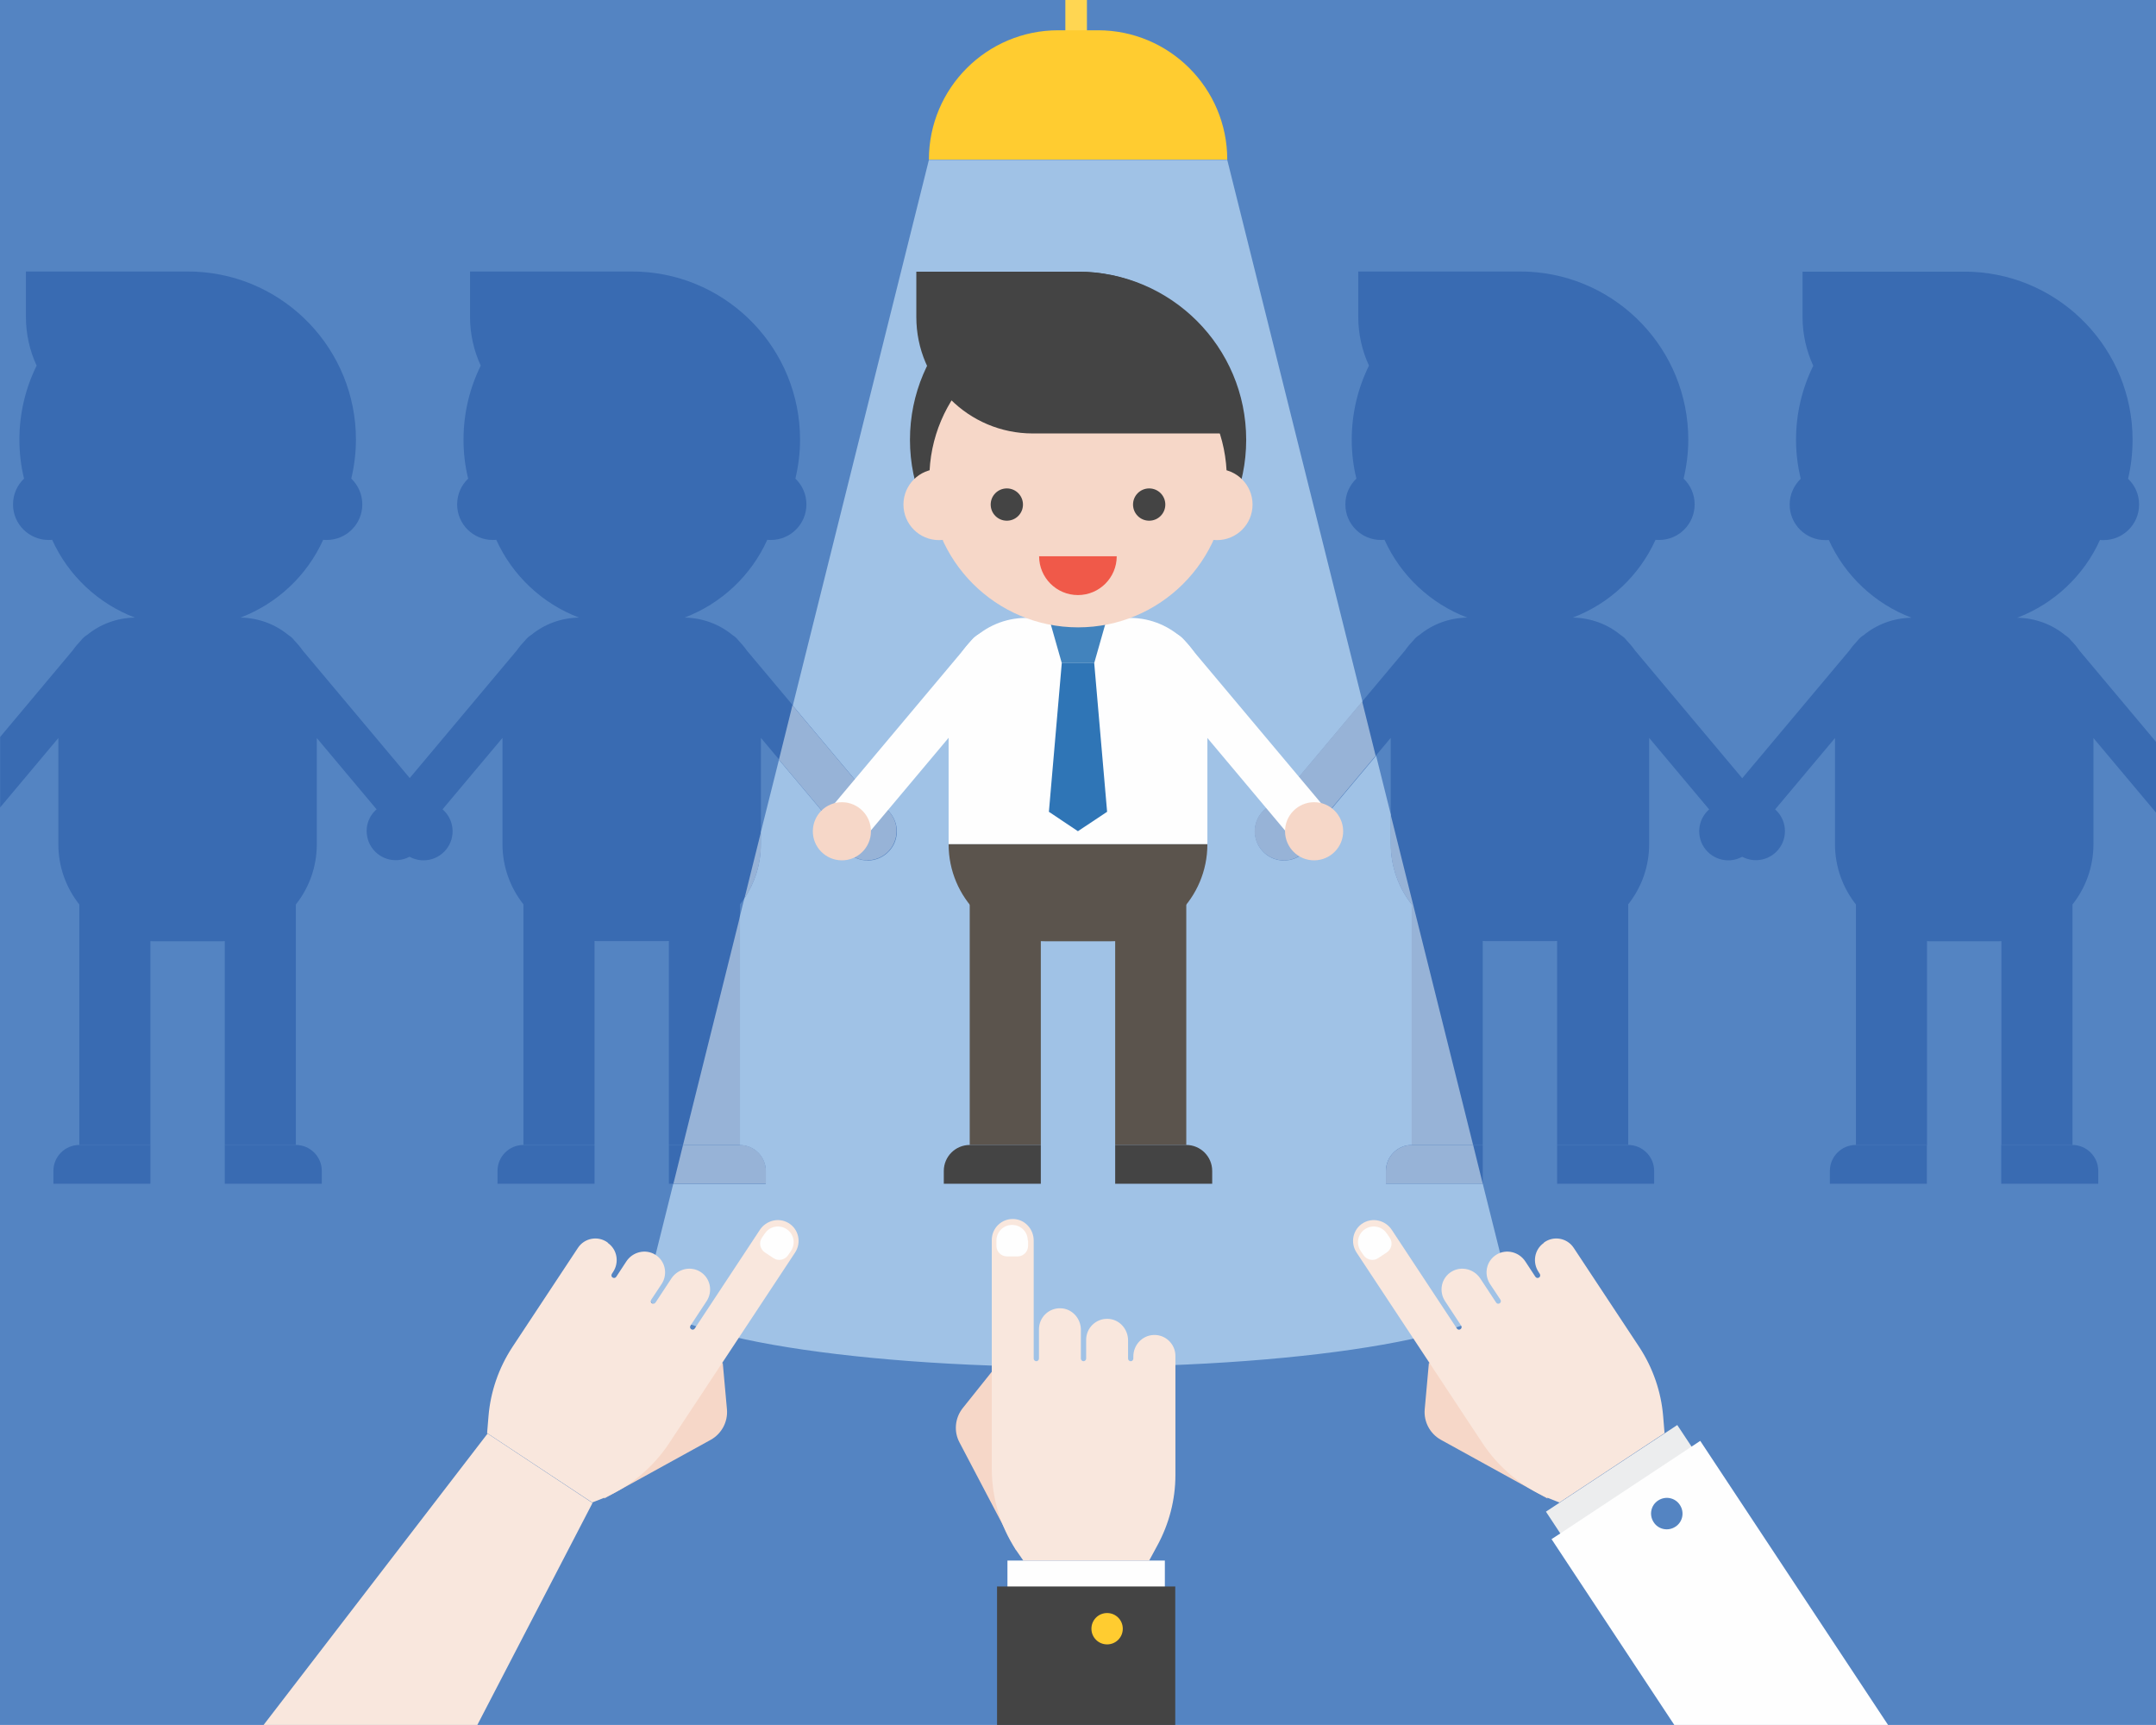 <?xml version="1.0" encoding="UTF-8"?>
<!DOCTYPE svg PUBLIC "-//W3C//DTD SVG 1.1//EN" "http://www.w3.org/Graphics/SVG/1.1/DTD/svg11.dtd">
<!-- Creator: CorelDRAW X6 -->
<svg xmlns="http://www.w3.org/2000/svg" xml:space="preserve" width="13.889in" height="11.111in" version="1.1" style="shape-rendering:geometricPrecision; text-rendering:geometricPrecision; image-rendering:optimizeQuality; fill-rule:evenodd; clip-rule:evenodd"
viewBox="0 0 13889 11111"
 xmlns:xlink="http://www.w3.org/1999/xlink">
 <defs>
  <style type="text/css">
   <![CDATA[
    .fil11 {fill:#2F75B6;fill-rule:nonzero}
    .fil1 {fill:#396BB2;fill-rule:nonzero}
    .fil10 {fill:#4283BD;fill-rule:nonzero}
    .fil9 {fill:#444444;fill-rule:nonzero}
    .fil0 {fill:#5484C2;fill-rule:nonzero}
    .fil8 {fill:#5B544D;fill-rule:nonzero}
    .fil3 {fill:#97B3D7;fill-rule:nonzero}
    .fil2 {fill:#A0C2E6;fill-rule:nonzero}
    .fil4 {fill:#ECEDEE;fill-rule:nonzero}
    .fil12 {fill:#F05949;fill-rule:nonzero}
    .fil6 {fill:#F6D7C8;fill-rule:nonzero}
    .fil7 {fill:#F9E7DD;fill-rule:nonzero}
    .fil5 {fill:#FEFEFE;fill-rule:nonzero}
    .fil14 {fill:#FFCC30;fill-rule:nonzero}
    .fil13 {fill:#FFD652;fill-rule:nonzero}
   ]]>
  </style>
 </defs>
 <g id="Layer_x0020_1">
  <polygon class="fil0" points="0,11111 13889,11111 13889,0 0,0 "/>
  <path class="fil1" d="M4934 7542l0 83 -625 0 0 -250 458 0c92,0 167,75 167,167z"/>
  <path class="fil1" d="M3205 7625l0 -83c0,-92 75,-167 167,-167l458 0 0 250 -625 0z"/>
  <path class="fil1" d="M5635 5172l-824 -982c-16,-23 -34,-44 -53,-64l-5 -6c-10,-12 -22,-22 -35,-30 -84,-69 -191,-110 -308,-112 237,-90 429,-271 533,-501 7,1 15,1 23,1 127,0 229,-103 229,-229 0,-65 -27,-124 -71,-166 19,-81 30,-165 30,-251 0,-580 -456,-1054 -1030,-1082 -18,-1 -36,-1 -54,-1l-1042 0 0 292c0,112 25,219 69,314 -71,144 -111,306 -111,477 0,86 10,170 30,251 -44,42 -71,100 -71,166 0,127 103,229 229,229 8,0 15,0 23,-1 104,230 296,411 533,501 -117,2 -224,43 -308,112 -13,8 -25,18 -35,30l-5 6c-19,20 -37,41 -53,64l-824 982c-89,22 -151,105 -142,198 9,103 100,179 203,170 99,-9 173,-93 171,-191l500 -596 0 684c0,147 51,282 135,388l0 1549 458 0 0 -1313c10,1 21,1 31,1l417 0c10,0 21,0 31,-1l0 1313 458 0 0 -1549c85,-107 135,-242 135,-388l0 -684 500 596c-2,98 72,182 171,191 103,9 194,-67 203,-170 8,-94 -54,-177 -142,-198z"/>
  <path class="fil1" d="M2073 7542l0 83 -625 0 0 -250 458 0c92,0 167,75 167,167z"/>
  <path class="fil1" d="M344 7625l0 -83c0,-92 75,-167 167,-167l458 0 0 250 -625 0z"/>
  <path class="fil1" d="M2774 5172l-824 -982c-16,-23 -34,-44 -53,-64l-5 -6c-10,-12 -22,-22 -35,-30 -84,-69 -191,-110 -308,-112 237,-90 429,-271 533,-501 7,1 15,1 23,1 127,0 229,-103 229,-229 0,-65 -27,-124 -71,-166 19,-81 30,-165 30,-251 0,-580 -456,-1054 -1030,-1082 -18,-1 -36,-1 -54,-1l-1042 0 0 292c0,112 25,219 69,314 -71,144 -111,306 -111,477 0,86 10,170 30,251 -44,42 -71,100 -71,166 0,127 103,229 229,229 8,0 15,0 23,-1 104,230 296,411 533,501 -117,2 -224,43 -308,112 -13,8 -25,18 -35,30l-5 6c-19,20 -37,41 -53,64l-467 557 0 454 375 -447 0 684c0,147 51,282 135,388l0 1549 458 0 0 -1313c10,1 21,1 31,1l417 0c10,0 21,0 31,-1l0 1313 458 0 0 -1549c85,-107 135,-242 135,-388l0 -684 500 596c-2,98 72,182 171,191 103,9 194,-67 203,-170 8,-94 -54,-177 -142,-198z"/>
  <path class="fil1" d="M8927 7542l0 83 625 0 0 -250 -458 0c-92,0 -167,75 -167,167z"/>
  <path class="fil1" d="M10656 7625l0 -83c0,-92 -75,-167 -167,-167l-458 0 0 250 625 0z"/>
  <path class="fil1" d="M11357 5172l-824 -982c-16,-23 -34,-44 -53,-64l-5 -6c-10,-12 -22,-22 -35,-30 -84,-69 -191,-110 -308,-112 237,-90 429,-271 533,-501 7,1 15,1 23,1 127,0 229,-103 229,-229 0,-65 -27,-124 -71,-166 19,-81 30,-165 30,-251 0,-580 -456,-1054 -1030,-1082 -18,-1 -36,-1 -54,-1l-1042 0 0 292c0,112 25,219 69,314 -71,144 -111,306 -111,477 0,86 10,170 30,251 -44,42 -71,100 -71,166 0,127 103,229 229,229 8,0 15,0 23,-1 104,230 296,411 533,501 -117,2 -224,43 -308,112 -13,8 -25,18 -35,30l-5 6c-19,20 -37,41 -53,64l-824 982c-89,22 -151,105 -142,198 9,103 100,179 203,170 99,-9 173,-93 171,-191l500 -596 0 684c0,147 51,282 135,388l0 1549 458 0 0 -1313c10,1 21,1 31,1l417 0c10,0 21,0 31,-1l0 1313 458 0 0 -1549c85,-107 135,-242 135,-388l0 -684 500 596c-2,98 72,182 171,191 103,9 194,-67 203,-170 8,-94 -54,-177 -142,-198z"/>
  <path class="fil1" d="M11788 7542l0 83 625 0 0 -250 -458 0c-92,0 -167,75 -167,167z"/>
  <path class="fil1" d="M13517 7625l0 -83c0,-92 -75,-167 -167,-167l-458 0 0 250 625 0z"/>
  <path class="fil1" d="M13889 4780l0 454 -403 -480 0 684c0,147 -51,282 -135,388l0 1549 -458 0 0 -1313c-10,1 -21,1 -31,1l-417 0c-10,0 -21,0 -31,-1l0 1313 -458 0 0 -1549c-42,-53 -76,-114 -99,-179 -23,-65 -36,-136 -36,-209l0 -684 -500 596c2,98 -72,182 -171,191 -103,9 -194,-67 -203,-170 -8,-94 54,-177 142,-198l824 -982c16,-23 34,-44 53,-64l5 -6c10,-12 22,-22 35,-30 84,-69 191,-110 308,-112 -237,-90 -429,-271 -533,-501 -8,1 -15,1 -23,1 -127,0 -229,-103 -229,-229 0,-65 28,-124 71,-166 -19,-81 -30,-165 -30,-251 0,-171 40,-333 111,-477 -44,-96 -69,-202 -69,-314l0 -292 1042 0c18,0 36,0 54,1 573,28 1030,502 1030,1082 0,86 -10,170 -29,251 44,42 71,100 71,166 0,127 -103,229 -229,229 -8,0 -15,0 -23,-1 -104,230 -296,411 -533,501 117,2 224,43 308,112 13,8 25,18 35,30l5 6c20,20 37,41 53,64l495 590z"/>
  <path class="fil2" d="M6944 8806c-1534,0 -2778,-220 -2778,-491 0,-13 3,-27 9,-40l162 -649 596 0 0 -83c0,-92 -75,-167 -167,-167l0 -1472 29 -117c67,-100 106,-219 106,-348l0 -78 117 -467 384 457c-2,98 72,182 171,191 6,0 11,1 17,1 96,0 178,-74 187,-171 8,-94 -54,-177 -142,-198l-528 -629 877 -3515 1922 0 871 3489 -550 655c-89,22 -151,105 -142,198 9,98 90,171 187,171 5,0 11,0 17,-1 99,-9 173,-93 171,-191l405 -483 95 380 0 190c0,147 51,282 135,388l0 1549c-92,0 -167,75 -167,167l0 83 624 0 163 651c5,13 8,25 8,38 0,271 -1244,491 -2778,491z"/>
  <path class="fil3" d="M4934 7625l-596 0 62 -250 367 0c92,0 167,75 167,167l0 83z"/>
  <path class="fil3" d="M4767 7375l-367 0 367 -1472 0 1472zm29 -1589l106 -426 0 78c0,129 -39,249 -106,348zm794 -244c-5,0 -11,0 -17,-1 -99,-9 -173,-93 -171,-191l-384 -457 87 -350 528 629c89,22 151,105 142,198 -9,98 -90,171 -187,171z"/>
  <path class="fil3" d="M9552 7625l-624 0 0 -83c0,-92 75,-167 167,-167l395 0 62 250z"/>
  <path class="fil3" d="M9489 7375l-395 0 0 -1549c-85,-107 -135,-242 -135,-388l0 -190 531 2128zm-1219 -1833c-96,0 -178,-74 -187,-171 -8,-94 54,-177 142,-198l550 -655 87 350 -405 483c2,98 -72,182 -171,191 -6,0 -11,1 -17,1z"/>
  <polygon class="fil4" points="9959,9737 10108,9963 10954,9404 10805,9179 "/>
  <polygon class="fil5" points="12163,11111 10786,11111 9995,9914 10052,9877 10897,9318 10953,9281 "/>
  <path class="fil0" d="M10793 9834c-47,31 -110,18 -140,-29 -31,-47 -18,-110 29,-140 47,-31 110,-18 140,29 31,47 18,110 -29,140z"/>
  <path class="fil6" d="M9392 8817l-187 -38 -27 299c-7,80 34,157 104,196l686 378 57 -245 -632 -590z"/>
  <path class="fil7" d="M9944 8007c-60,43 -73,126 -32,187l7 11c5,7 4,18 -3,23 -8,6 -19,5 -25,-4l-65 -99c-40,-61 -122,-82 -185,-44 -66,40 -84,126 -42,190l67 101c5,8 3,18 -5,23l0 0c-8,5 -18,3 -23,-5l-102 -155c-40,-61 -122,-82 -185,-44 -66,40 -84,126 -42,190l104 158c5,8 3,18 -5,23l0 0c-8,5 -18,3 -23,-5l-419 -635c-40,-61 -122,-82 -185,-44 -66,40 -84,126 -42,190l812 1229c102,154 249,278 419,351l76 30 677 -447 -9 -109c-13,-158 -66,-311 -153,-444l-423 -640c-42,-64 -129,-80 -191,-35z"/>
  <path class="fil5" d="M8934 7945l19 28c21,31 12,73 -19,94l-56 37c-31,21 -73,12 -94,-19l-19 -28c-31,-47 -18,-110 29,-140 47,-31 110,-18 140,29z"/>
  <polygon class="fil7" points="3141,9234 1698,11111 3075,11111 3817,9681 "/>
  <path class="fil6" d="M4469 8817l187 -38 27 299c7,80 -34,157 -104,196l-686 378 -57 -245 632 -590z"/>
  <path class="fil7" d="M3917 8007c60,43 73,126 32,187l-7 11c-5,7 -4,18 3,23 8,6 19,5 25,-4l65 -99c40,-61 122,-82 185,-44 66,40 84,126 42,190l-67 101c-5,8 -3,18 5,23l0 0c8,5 18,3 23,-5l102 -155c40,-61 122,-82 185,-44 66,40 84,126 42,190l-104 158c-5,8 -3,18 5,23l0 0c8,5 18,3 23,-5l419 -635c40,-61 122,-82 185,-44 66,40 84,126 42,190l-812 1229c-102,154 -249,278 -419,351l-76 30 -677 -447 9 -109c13,-158 66,-311 153,-444l423 -640c42,-64 129,-80 191,-35z"/>
  <path class="fil5" d="M4927 7945l-19 28c-21,31 -12,73 19,94l56 37c31,21 73,12 94,-19l19 -28c31,-47 18,-110 -29,-140 -47,-31 -110,-18 -140,29z"/>
  <polygon class="fil8" points="6247,7375 6705,7375 6705,5708 6247,5708 "/>
  <path class="fil9" d="M6705 7625l-625 0 0 -83c0,-92 75,-167 167,-167l458 0 0 250z"/>
  <polygon class="fil8" points="7184,7375 7642,7375 7642,5708 7184,5708 "/>
  <path class="fil9" d="M7184 7625l625 0 0 -83c0,-92 -75,-167 -167,-167l-458 0 0 250z"/>
  <path class="fil5" d="M6111 5438l1667 0 0 -958c0,-276 -224,-500 -500,-500l-667 0c-276,0 -500,224 -500,500l0 958z"/>
  <path class="fil8" d="M6736 6063l417 0c345,0 625,-280 625,-625l-1667 0 0 0c0,345 280,625 625,625z"/>
  <polygon class="fil10" points="6840,4271 7049,4271 7132,3979 6757,3979 "/>
  <polygon class="fil11" points="6840,4271 7049,4271 7132,5229 6944,5354 6757,5229 "/>
  <path class="fil5" d="M8578 5254l-951 -1133c-52,-62 -144,-70 -205,-18l0 0c-62,52 -70,144 -18,205l951 1133c52,62 144,70 205,18l0 0c62,-52 70,-144 18,-205z"/>
  <path class="fil6" d="M8449 5541c-103,-9 -179,-100 -170,-203 9,-103 100,-179 203,-170 103,9 179,100 170,203 -9,103 -100,179 -203,170z"/>
  <path class="fil5" d="M5310 5254l951 -1133c52,-62 144,-70 205,-18l0 0c62,52 70,144 18,205l-951 1133c-52,62 -144,70 -205,18l0 0c-62,-52 -70,-144 -18,-205z"/>
  <path class="fil6" d="M5440 5541c103,-9 179,-100 170,-203 -9,-103 -100,-179 -203,-170 -103,9 -179,100 -170,203 9,103 100,179 203,170z"/>
  <path class="fil9" d="M8028 2833c0,598 -485,1083 -1083,1083 -598,0 -1083,-485 -1083,-1083 0,-598 485,-1083 1083,-1083 598,0 1083,485 1083,1083z"/>
  <path class="fil6" d="M6278 3250c0,127 -103,229 -229,229 -127,0 -229,-103 -229,-229 0,-127 103,-229 229,-229 127,0 229,103 229,229z"/>
  <path class="fil6" d="M8069 3250c0,127 -103,229 -229,229 -127,0 -229,-103 -229,-229 0,-127 103,-229 229,-229 127,0 229,103 229,229z"/>
  <path class="fil6" d="M7903 3083c0,529 -429,958 -958,958 -529,0 -958,-429 -958,-958 0,-529 429,-958 958,-958 529,0 958,429 958,958z"/>
  <path class="fil9" d="M6590 3250c0,58 -47,104 -104,104 -58,0 -104,-47 -104,-104 0,-58 47,-104 104,-104 58,0 104,47 104,104z"/>
  <path class="fil9" d="M7507 3250c0,58 -47,104 -104,104 -58,0 -104,-47 -104,-104 0,-58 47,-104 104,-104 58,0 104,47 104,104z"/>
  <path class="fil12" d="M7194 3583c0,138 -112,250 -250,250 -138,0 -250,-112 -250,-250l500 0z"/>
  <path class="fil9" d="M7986 2792l-1333 0c-414,0 -750,-336 -750,-750l0 -292 1042 0c575,0 1042,466 1042,1042l0 0z"/>
  <path class="fil13" d="M7002 0l0 293c0,38 -31,69 -70,69 -38,0 -69,-31 -69,-69l0 -293 139 0z"/>
  <path class="fil14" d="M7906 1028l-1922 0 0 0c0,-460 373,-833 833,-833l256 0c460,0 833,373 833,833l0 0z"/>
  <polygon class="fil5" points="6490,10322 7504,10322 7504,10052 6490,10052 "/>
  <polygon class="fil9" points="6423,11111 7571,11111 7571,10219 6423,10219 "/>
  <path class="fil14" d="M7132 10592c-56,0 -101,-45 -101,-101 0,-56 45,-101 101,-101 56,0 101,45 101,101 0,56 -45,101 -101,101z"/>
  <path class="fil6" d="M6524 8971l-135 -135 -187 234c-50,63 -59,150 -21,221l364 693 182 -173 -203 -841z"/>
  <path class="fil7" d="M7431 8599c-73,3 -130,65 -130,138l0 13c0,9 -6,17 -15,18 -10,1 -19,-7 -19,-17l0 -118c0,-73 -57,-136 -130,-138 -77,-3 -140,59 -140,135l0 121c0,9 -8,17 -17,17l0 0c-9,0 -17,-8 -17,-17l0 -186c0,-73 -57,-136 -130,-138 -77,-3 -140,59 -140,135l0 189c0,9 -8,17 -17,17l0 0c-9,0 -17,-8 -17,-17l0 -761c0,-73 -57,-136 -130,-138 -77,-3 -140,59 -140,135l0 1473c0,185 54,369 156,524l47 68 811 0 52 -96c76,-139 117,-296 117,-455l0 -767c0,-76 -63,-138 -140,-135z"/>
  <path class="fil5" d="M6623 7991l0 34c0,37 -30,68 -68,68l-68 0c-37,0 -68,-30 -68,-68l0 -34c0,-56 45,-101 101,-101 56,0 101,45 101,101z"/>
 </g>
</svg>
